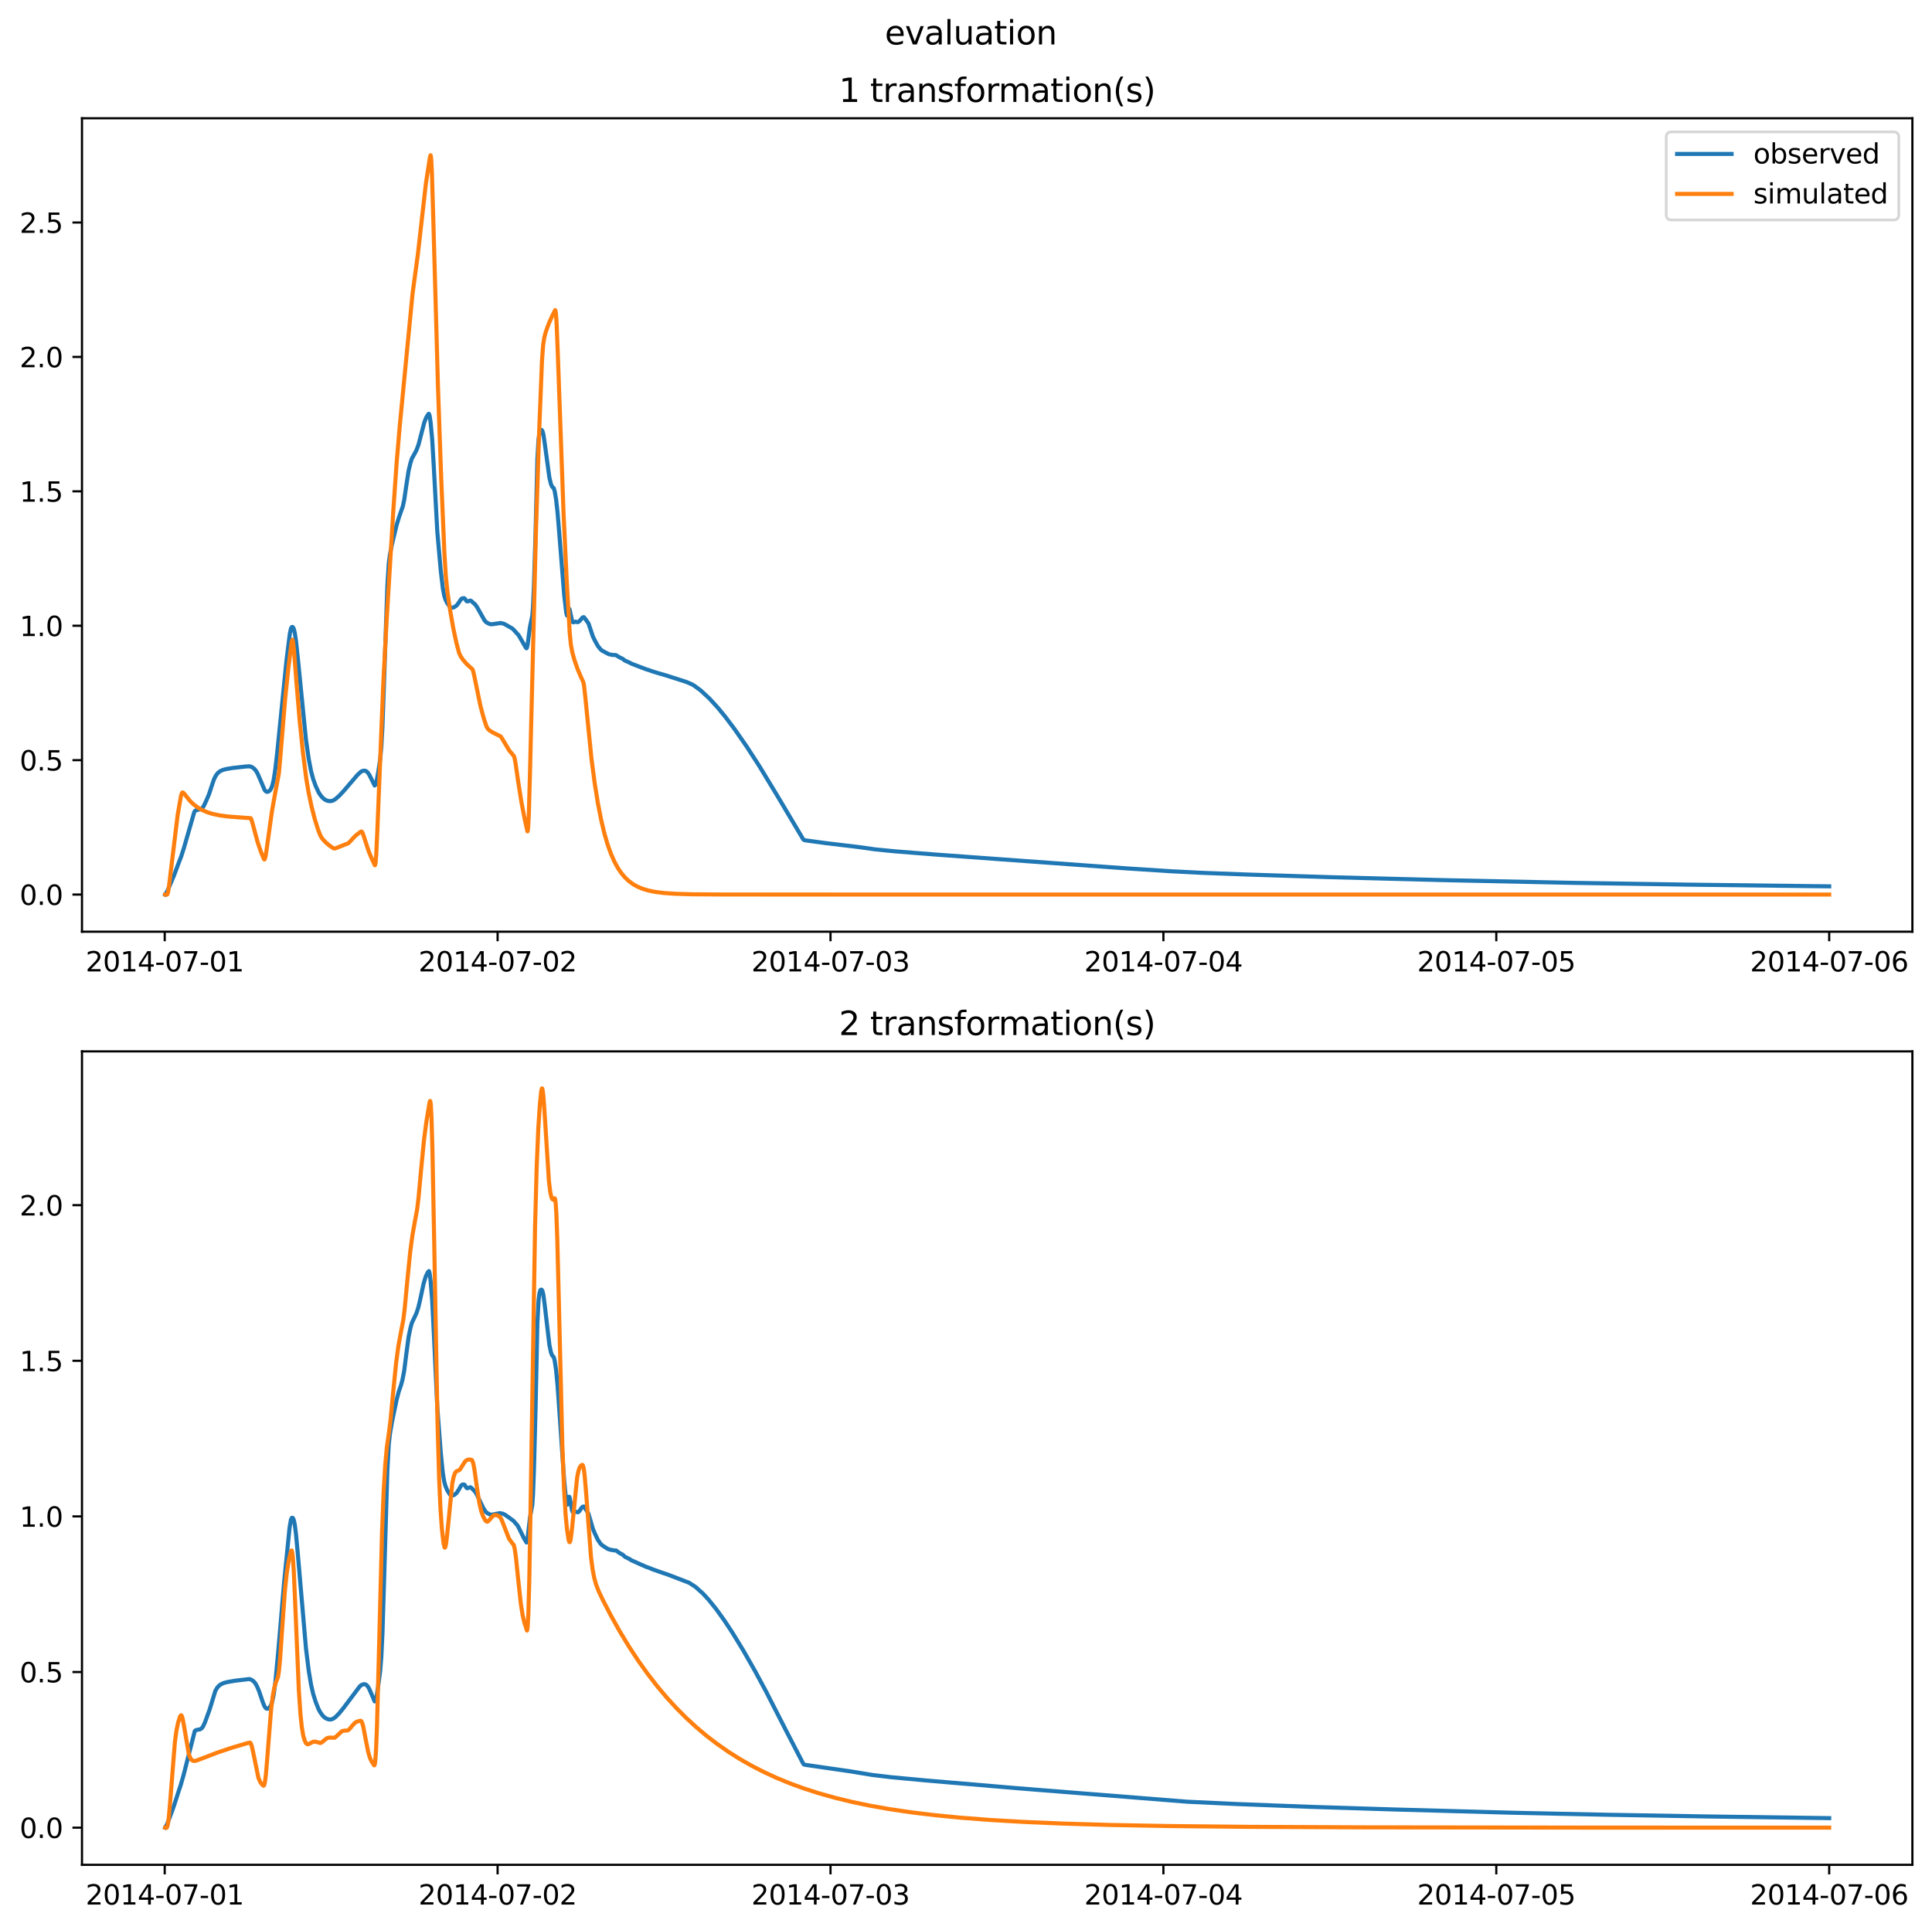 <?xml version="1.0" encoding="utf-8" standalone="no"?>
<!DOCTYPE svg PUBLIC "-//W3C//DTD SVG 1.1//EN"
  "http://www.w3.org/Graphics/SVG/1.1/DTD/svg11.dtd">
<svg xmlns:xlink="http://www.w3.org/1999/xlink" width="709.427pt" height="708.798pt" viewBox="0 0 709.427 708.798" xmlns="http://www.w3.org/2000/svg" version="1.1">
 <defs>
  <style type="text/css">*{stroke-linejoin: round; stroke-linecap: butt}</style>
 </defs>
 <g id="figure_1">
  <g id="patch_1">
   <path d="M 0 708.798 
L 709.427 708.798 
L 709.427 0 
L 0 0 
z
" style="fill: #ffffff"/>
  </g>
  <g id="axes_1">
   <g id="patch_2">
    <path d="M 30.103 342.2 
L 702.227 342.2 
L 702.227 43.44 
L 30.103 43.44 
z
" style="fill: #ffffff"/>
   </g>
   <g id="matplotlib.axis_1">
    <g id="xtick_1">
     <g id="line2d_1">
      <defs>
       <path id="m23680e5b99" d="M 0 0 
L 0 3.5 
" style="stroke: #000000; stroke-width: 0.8"/>
      </defs>
      <g>
       <use xlink:href="#m23680e5b99" x="60.484" y="342.2" style="stroke: #000000; stroke-width: 0.8"/>
      </g>
     </g>
     <g id="text_1">
      <!-- 2014-07-01 -->
      <g transform="translate(31.427 356.798) scale(0.1 -0.1)">
       <defs>
        <path id="DejaVuSans-32" d="M 1228 531 
L 3431 531 
L 3431 0 
L 469 0 
L 469 531 
Q 828 903 1448 1529 
Q 2069 2156 2228 2338 
Q 2531 2678 2651 2914 
Q 2772 3150 2772 3378 
Q 2772 3750 2511 3984 
Q 2250 4219 1831 4219 
Q 1534 4219 1204 4116 
Q 875 4013 500 3803 
L 500 4441 
Q 881 4594 1212 4672 
Q 1544 4750 1819 4750 
Q 2544 4750 2975 4387 
Q 3406 4025 3406 3419 
Q 3406 3131 3298 2873 
Q 3191 2616 2906 2266 
Q 2828 2175 2409 1742 
Q 1991 1309 1228 531 
z
" transform="scale(0.016)"/>
        <path id="DejaVuSans-30" d="M 2034 4250 
Q 1547 4250 1301 3770 
Q 1056 3291 1056 2328 
Q 1056 1369 1301 889 
Q 1547 409 2034 409 
Q 2525 409 2770 889 
Q 3016 1369 3016 2328 
Q 3016 3291 2770 3770 
Q 2525 4250 2034 4250 
z
M 2034 4750 
Q 2819 4750 3233 4129 
Q 3647 3509 3647 2328 
Q 3647 1150 3233 529 
Q 2819 -91 2034 -91 
Q 1250 -91 836 529 
Q 422 1150 422 2328 
Q 422 3509 836 4129 
Q 1250 4750 2034 4750 
z
" transform="scale(0.016)"/>
        <path id="DejaVuSans-31" d="M 794 531 
L 1825 531 
L 1825 4091 
L 703 3866 
L 703 4441 
L 1819 4666 
L 2450 4666 
L 2450 531 
L 3481 531 
L 3481 0 
L 794 0 
L 794 531 
z
" transform="scale(0.016)"/>
        <path id="DejaVuSans-34" d="M 2419 4116 
L 825 1625 
L 2419 1625 
L 2419 4116 
z
M 2253 4666 
L 3047 4666 
L 3047 1625 
L 3713 1625 
L 3713 1100 
L 3047 1100 
L 3047 0 
L 2419 0 
L 2419 1100 
L 313 1100 
L 313 1709 
L 2253 4666 
z
" transform="scale(0.016)"/>
        <path id="DejaVuSans-2d" d="M 313 2009 
L 1997 2009 
L 1997 1497 
L 313 1497 
L 313 2009 
z
" transform="scale(0.016)"/>
        <path id="DejaVuSans-37" d="M 525 4666 
L 3525 4666 
L 3525 4397 
L 1831 0 
L 1172 0 
L 2766 4134 
L 525 4134 
L 525 4666 
z
" transform="scale(0.016)"/>
       </defs>
       <use xlink:href="#DejaVuSans-32"/>
       <use xlink:href="#DejaVuSans-30" x="63.623"/>
       <use xlink:href="#DejaVuSans-31" x="127.246"/>
       <use xlink:href="#DejaVuSans-34" x="190.869"/>
       <use xlink:href="#DejaVuSans-2d" x="254.492"/>
       <use xlink:href="#DejaVuSans-30" x="290.576"/>
       <use xlink:href="#DejaVuSans-37" x="354.199"/>
       <use xlink:href="#DejaVuSans-2d" x="417.822"/>
       <use xlink:href="#DejaVuSans-30" x="453.906"/>
       <use xlink:href="#DejaVuSans-31" x="517.529"/>
      </g>
     </g>
    </g>
    <g id="xtick_2">
     <g id="line2d_2">
      <g>
       <use xlink:href="#m23680e5b99" x="182.723" y="342.2" style="stroke: #000000; stroke-width: 0.8"/>
      </g>
     </g>
     <g id="text_2">
      <!-- 2014-07-02 -->
      <g transform="translate(153.665 356.798) scale(0.1 -0.1)">
       <use xlink:href="#DejaVuSans-32"/>
       <use xlink:href="#DejaVuSans-30" x="63.623"/>
       <use xlink:href="#DejaVuSans-31" x="127.246"/>
       <use xlink:href="#DejaVuSans-34" x="190.869"/>
       <use xlink:href="#DejaVuSans-2d" x="254.492"/>
       <use xlink:href="#DejaVuSans-30" x="290.576"/>
       <use xlink:href="#DejaVuSans-37" x="354.199"/>
       <use xlink:href="#DejaVuSans-2d" x="417.822"/>
       <use xlink:href="#DejaVuSans-30" x="453.906"/>
       <use xlink:href="#DejaVuSans-32" x="517.529"/>
      </g>
     </g>
    </g>
    <g id="xtick_3">
     <g id="line2d_3">
      <g>
       <use xlink:href="#m23680e5b99" x="304.961" y="342.2" style="stroke: #000000; stroke-width: 0.8"/>
      </g>
     </g>
     <g id="text_3">
      <!-- 2014-07-03 -->
      <g transform="translate(275.903 356.798) scale(0.1 -0.1)">
       <defs>
        <path id="DejaVuSans-33" d="M 2597 2516 
Q 3050 2419 3304 2112 
Q 3559 1806 3559 1356 
Q 3559 666 3084 287 
Q 2609 -91 1734 -91 
Q 1441 -91 1130 -33 
Q 819 25 488 141 
L 488 750 
Q 750 597 1062 519 
Q 1375 441 1716 441 
Q 2309 441 2620 675 
Q 2931 909 2931 1356 
Q 2931 1769 2642 2001 
Q 2353 2234 1838 2234 
L 1294 2234 
L 1294 2753 
L 1863 2753 
Q 2328 2753 2575 2939 
Q 2822 3125 2822 3475 
Q 2822 3834 2567 4026 
Q 2313 4219 1838 4219 
Q 1578 4219 1281 4162 
Q 984 4106 628 3988 
L 628 4550 
Q 988 4650 1302 4700 
Q 1616 4750 1894 4750 
Q 2613 4750 3031 4423 
Q 3450 4097 3450 3541 
Q 3450 3153 3228 2886 
Q 3006 2619 2597 2516 
z
" transform="scale(0.016)"/>
       </defs>
       <use xlink:href="#DejaVuSans-32"/>
       <use xlink:href="#DejaVuSans-30" x="63.623"/>
       <use xlink:href="#DejaVuSans-31" x="127.246"/>
       <use xlink:href="#DejaVuSans-34" x="190.869"/>
       <use xlink:href="#DejaVuSans-2d" x="254.492"/>
       <use xlink:href="#DejaVuSans-30" x="290.576"/>
       <use xlink:href="#DejaVuSans-37" x="354.199"/>
       <use xlink:href="#DejaVuSans-2d" x="417.822"/>
       <use xlink:href="#DejaVuSans-30" x="453.906"/>
       <use xlink:href="#DejaVuSans-33" x="517.529"/>
      </g>
     </g>
    </g>
    <g id="xtick_4">
     <g id="line2d_4">
      <g>
       <use xlink:href="#m23680e5b99" x="427.199" y="342.2" style="stroke: #000000; stroke-width: 0.8"/>
      </g>
     </g>
     <g id="text_4">
      <!-- 2014-07-04 -->
      <g transform="translate(398.141 356.798) scale(0.1 -0.1)">
       <use xlink:href="#DejaVuSans-32"/>
       <use xlink:href="#DejaVuSans-30" x="63.623"/>
       <use xlink:href="#DejaVuSans-31" x="127.246"/>
       <use xlink:href="#DejaVuSans-34" x="190.869"/>
       <use xlink:href="#DejaVuSans-2d" x="254.492"/>
       <use xlink:href="#DejaVuSans-30" x="290.576"/>
       <use xlink:href="#DejaVuSans-37" x="354.199"/>
       <use xlink:href="#DejaVuSans-2d" x="417.822"/>
       <use xlink:href="#DejaVuSans-30" x="453.906"/>
       <use xlink:href="#DejaVuSans-34" x="517.529"/>
      </g>
     </g>
    </g>
    <g id="xtick_5">
     <g id="line2d_5">
      <g>
       <use xlink:href="#m23680e5b99" x="549.437" y="342.2" style="stroke: #000000; stroke-width: 0.8"/>
      </g>
     </g>
     <g id="text_5">
      <!-- 2014-07-05 -->
      <g transform="translate(520.38 356.798) scale(0.1 -0.1)">
       <defs>
        <path id="DejaVuSans-35" d="M 691 4666 
L 3169 4666 
L 3169 4134 
L 1269 4134 
L 1269 2991 
Q 1406 3038 1543 3061 
Q 1681 3084 1819 3084 
Q 2600 3084 3056 2656 
Q 3513 2228 3513 1497 
Q 3513 744 3044 326 
Q 2575 -91 1722 -91 
Q 1428 -91 1123 -41 
Q 819 9 494 109 
L 494 744 
Q 775 591 1075 516 
Q 1375 441 1709 441 
Q 2250 441 2565 725 
Q 2881 1009 2881 1497 
Q 2881 1984 2565 2268 
Q 2250 2553 1709 2553 
Q 1456 2553 1204 2497 
Q 953 2441 691 2322 
L 691 4666 
z
" transform="scale(0.016)"/>
       </defs>
       <use xlink:href="#DejaVuSans-32"/>
       <use xlink:href="#DejaVuSans-30" x="63.623"/>
       <use xlink:href="#DejaVuSans-31" x="127.246"/>
       <use xlink:href="#DejaVuSans-34" x="190.869"/>
       <use xlink:href="#DejaVuSans-2d" x="254.492"/>
       <use xlink:href="#DejaVuSans-30" x="290.576"/>
       <use xlink:href="#DejaVuSans-37" x="354.199"/>
       <use xlink:href="#DejaVuSans-2d" x="417.822"/>
       <use xlink:href="#DejaVuSans-30" x="453.906"/>
       <use xlink:href="#DejaVuSans-35" x="517.529"/>
      </g>
     </g>
    </g>
    <g id="xtick_6">
     <g id="line2d_6">
      <g>
       <use xlink:href="#m23680e5b99" x="671.676" y="342.2" style="stroke: #000000; stroke-width: 0.8"/>
      </g>
     </g>
     <g id="text_6">
      <!-- 2014-07-06 -->
      <g transform="translate(642.618 356.798) scale(0.1 -0.1)">
       <defs>
        <path id="DejaVuSans-36" d="M 2113 2584 
Q 1688 2584 1439 2293 
Q 1191 2003 1191 1497 
Q 1191 994 1439 701 
Q 1688 409 2113 409 
Q 2538 409 2786 701 
Q 3034 994 3034 1497 
Q 3034 2003 2786 2293 
Q 2538 2584 2113 2584 
z
M 3366 4563 
L 3366 3988 
Q 3128 4100 2886 4159 
Q 2644 4219 2406 4219 
Q 1781 4219 1451 3797 
Q 1122 3375 1075 2522 
Q 1259 2794 1537 2939 
Q 1816 3084 2150 3084 
Q 2853 3084 3261 2657 
Q 3669 2231 3669 1497 
Q 3669 778 3244 343 
Q 2819 -91 2113 -91 
Q 1303 -91 875 529 
Q 447 1150 447 2328 
Q 447 3434 972 4092 
Q 1497 4750 2381 4750 
Q 2619 4750 2861 4703 
Q 3103 4656 3366 4563 
z
" transform="scale(0.016)"/>
       </defs>
       <use xlink:href="#DejaVuSans-32"/>
       <use xlink:href="#DejaVuSans-30" x="63.623"/>
       <use xlink:href="#DejaVuSans-31" x="127.246"/>
       <use xlink:href="#DejaVuSans-34" x="190.869"/>
       <use xlink:href="#DejaVuSans-2d" x="254.492"/>
       <use xlink:href="#DejaVuSans-30" x="290.576"/>
       <use xlink:href="#DejaVuSans-37" x="354.199"/>
       <use xlink:href="#DejaVuSans-2d" x="417.822"/>
       <use xlink:href="#DejaVuSans-30" x="453.906"/>
       <use xlink:href="#DejaVuSans-36" x="517.529"/>
      </g>
     </g>
    </g>
   </g>
   <g id="matplotlib.axis_2">
    <g id="ytick_1">
     <g id="line2d_7">
      <defs>
       <path id="m5269596461" d="M 0 0 
L -3.5 0 
" style="stroke: #000000; stroke-width: 0.8"/>
      </defs>
      <g>
       <use xlink:href="#m5269596461" x="30.103" y="328.557" style="stroke: #000000; stroke-width: 0.8"/>
      </g>
     </g>
     <g id="text_7">
      <!-- 0.0 -->
      <g transform="translate(7.2 332.356) scale(0.1 -0.1)">
       <defs>
        <path id="DejaVuSans-2e" d="M 684 794 
L 1344 794 
L 1344 0 
L 684 0 
L 684 794 
z
" transform="scale(0.016)"/>
       </defs>
       <use xlink:href="#DejaVuSans-30"/>
       <use xlink:href="#DejaVuSans-2e" x="63.623"/>
       <use xlink:href="#DejaVuSans-30" x="95.41"/>
      </g>
     </g>
    </g>
    <g id="ytick_2">
     <g id="line2d_8">
      <g>
       <use xlink:href="#m5269596461" x="30.103" y="279.191" style="stroke: #000000; stroke-width: 0.8"/>
      </g>
     </g>
     <g id="text_8">
      <!-- 0.5 -->
      <g transform="translate(7.2 282.99) scale(0.1 -0.1)">
       <use xlink:href="#DejaVuSans-30"/>
       <use xlink:href="#DejaVuSans-2e" x="63.623"/>
       <use xlink:href="#DejaVuSans-35" x="95.41"/>
      </g>
     </g>
    </g>
    <g id="ytick_3">
     <g id="line2d_9">
      <g>
       <use xlink:href="#m5269596461" x="30.103" y="229.825" style="stroke: #000000; stroke-width: 0.8"/>
      </g>
     </g>
     <g id="text_9">
      <!-- 1.0 -->
      <g transform="translate(7.2 233.624) scale(0.1 -0.1)">
       <use xlink:href="#DejaVuSans-31"/>
       <use xlink:href="#DejaVuSans-2e" x="63.623"/>
       <use xlink:href="#DejaVuSans-30" x="95.41"/>
      </g>
     </g>
    </g>
    <g id="ytick_4">
     <g id="line2d_10">
      <g>
       <use xlink:href="#m5269596461" x="30.103" y="180.459" style="stroke: #000000; stroke-width: 0.8"/>
      </g>
     </g>
     <g id="text_10">
      <!-- 1.5 -->
      <g transform="translate(7.2 184.258) scale(0.1 -0.1)">
       <use xlink:href="#DejaVuSans-31"/>
       <use xlink:href="#DejaVuSans-2e" x="63.623"/>
       <use xlink:href="#DejaVuSans-35" x="95.41"/>
      </g>
     </g>
    </g>
    <g id="ytick_5">
     <g id="line2d_11">
      <g>
       <use xlink:href="#m5269596461" x="30.103" y="131.093" style="stroke: #000000; stroke-width: 0.8"/>
      </g>
     </g>
     <g id="text_11">
      <!-- 2.0 -->
      <g transform="translate(7.2 134.892) scale(0.1 -0.1)">
       <use xlink:href="#DejaVuSans-32"/>
       <use xlink:href="#DejaVuSans-2e" x="63.623"/>
       <use xlink:href="#DejaVuSans-30" x="95.41"/>
      </g>
     </g>
    </g>
    <g id="ytick_6">
     <g id="line2d_12">
      <g>
       <use xlink:href="#m5269596461" x="30.103" y="81.727" style="stroke: #000000; stroke-width: 0.8"/>
      </g>
     </g>
     <g id="text_12">
      <!-- 2.5 -->
      <g transform="translate(7.2 85.526) scale(0.1 -0.1)">
       <use xlink:href="#DejaVuSans-32"/>
       <use xlink:href="#DejaVuSans-2e" x="63.623"/>
       <use xlink:href="#DejaVuSans-35" x="95.41"/>
      </g>
     </g>
    </g>
   </g>
   <g id="line2d_13">
    <path d="M 60.654 328.541 
L 61.418 327.327 
L 62.267 325.383 
L 63.965 321.375 
L 65.408 317.468 
L 66.511 314.629 
L 67.53 311.464 
L 71.35 298.195 
L 71.69 297.752 
L 72.114 297.572 
L 73.897 297.162 
L 74.321 296.771 
L 74.83 296.012 
L 75.764 294.03 
L 76.783 291.615 
L 77.632 289.012 
L 78.565 286.247 
L 79.245 284.884 
L 80.009 283.893 
L 80.773 283.279 
L 81.706 282.827 
L 83.065 282.45 
L 85.357 282.077 
L 90.365 281.511 
L 91.808 281.464 
L 92.572 281.78 
L 93.336 282.325 
L 93.93 283.014 
L 94.609 284.169 
L 95.713 286.704 
L 97.156 290.121 
L 97.665 290.707 
L 98.09 290.846 
L 98.599 290.716 
L 99.108 290.311 
L 99.533 289.671 
L 99.957 288.619 
L 100.467 286.552 
L 101.061 282.767 
L 101.825 276.127 
L 105.22 242.392 
L 106.409 232.874 
L 106.833 230.85 
L 107.173 230.277 
L 107.427 230.269 
L 107.682 230.543 
L 107.937 231.162 
L 108.276 232.626 
L 108.701 235.548 
L 109.38 241.921 
L 112.351 271.686 
L 113.369 278.789 
L 114.218 283.189 
L 114.982 286.084 
L 115.916 288.672 
L 116.935 290.878 
L 117.529 291.86 
L 118.378 292.922 
L 119.227 293.637 
L 120.076 294.064 
L 120.924 294.25 
L 121.773 294.193 
L 122.452 293.945 
L 123.301 293.385 
L 124.66 292.178 
L 126.187 290.539 
L 131.196 284.685 
L 132.554 283.403 
L 133.318 283.093 
L 133.997 283.059 
L 134.506 283.259 
L 135.016 283.715 
L 135.61 284.577 
L 136.374 286.1 
L 137.562 288.51 
L 137.732 288.404 
L 137.987 287.971 
L 138.242 287.152 
L 138.836 283.895 
L 139.6 278.91 
L 140.024 274.349 
L 140.449 266.615 
L 141.043 249.855 
L 142.231 215.421 
L 142.741 207.143 
L 143.165 203.785 
L 143.929 199.907 
L 145.627 192.884 
L 146.476 190.082 
L 147.919 185.963 
L 148.428 183.599 
L 149.192 178.345 
L 150.041 172.872 
L 150.72 170.039 
L 151.229 168.446 
L 152.333 166.451 
L 152.927 165.339 
L 153.691 163.275 
L 154.625 159.667 
L 155.813 155.099 
L 156.492 153.376 
L 157.171 152.27 
L 157.426 151.961 
L 157.511 151.995 
L 157.766 152.744 
L 158.105 155.051 
L 158.699 161.365 
L 159.294 171.532 
L 160.567 195.108 
L 161.84 209.573 
L 162.604 216.026 
L 163.114 218.731 
L 163.538 220.103 
L 164.217 221.529 
L 165.236 222.941 
L 165.83 223.2 
L 166.594 223.108 
L 167.698 222.367 
L 168.462 221.333 
L 169.31 220.056 
L 169.82 219.728 
L 170.499 219.727 
L 170.754 219.992 
L 171.348 220.815 
L 171.602 220.893 
L 172.027 220.787 
L 172.706 220.573 
L 173.045 220.722 
L 174.573 222.106 
L 175.253 223.118 
L 177.969 227.946 
L 178.563 228.55 
L 179.497 229.063 
L 180.261 229.29 
L 180.94 229.245 
L 183.826 228.816 
L 185.015 229.103 
L 185.864 229.546 
L 187.986 230.772 
L 188.41 231.08 
L 190.447 233.324 
L 193.164 238.003 
L 193.334 238.105 
L 193.503 237.842 
L 193.758 236.695 
L 194.183 233.324 
L 194.607 230.195 
L 195.456 226.201 
L 195.71 222.97 
L 196.05 215.387 
L 196.644 196.22 
L 197.323 168.629 
L 197.748 161.375 
L 198.087 159.034 
L 198.427 158.057 
L 198.682 157.889 
L 198.936 157.956 
L 199.191 158.334 
L 199.53 159.537 
L 199.955 162.32 
L 201.738 175.44 
L 202.332 177.869 
L 202.756 178.776 
L 203.181 179.167 
L 203.35 179.316 
L 203.69 180.466 
L 204.199 183.449 
L 204.709 188.042 
L 205.048 192.014 
L 207.17 218.55 
L 207.934 225.101 
L 208.189 226.069 
L 208.274 226.121 
L 208.359 226.032 
L 208.613 224.91 
L 208.953 223.583 
L 209.038 223.599 
L 209.208 223.984 
L 209.547 225.652 
L 210.057 227.956 
L 210.311 228.488 
L 210.566 228.567 
L 211.33 228.326 
L 212.094 228.515 
L 212.433 228.399 
L 212.858 228.027 
L 213.961 226.753 
L 214.386 226.675 
L 214.64 226.945 
L 216.084 228.944 
L 216.678 230.695 
L 217.696 233.741 
L 218.46 235.317 
L 219.564 237.3 
L 220.498 238.464 
L 221.177 239.03 
L 223.554 240.265 
L 224.912 240.562 
L 225.846 240.575 
L 226.27 240.647 
L 226.864 241.055 
L 227.543 241.46 
L 228.647 241.966 
L 229.496 242.646 
L 231.194 243.372 
L 231.873 243.761 
L 237.305 245.832 
L 238.409 246.163 
L 239.513 246.577 
L 241.041 247.041 
L 242.314 247.415 
L 244.86 248.164 
L 251.906 250.422 
L 254.113 251.361 
L 255.047 251.926 
L 257.339 253.625 
L 260.48 256.539 
L 263.536 259.87 
L 266.252 263.17 
L 269.648 267.673 
L 274.147 274.142 
L 278.9 281.493 
L 285.437 292.282 
L 294.944 308.27 
L 295.284 308.56 
L 296.133 308.699 
L 303.433 309.697 
L 314.978 311.064 
L 321.429 311.973 
L 328.56 312.672 
L 343.755 313.878 
L 376.182 316.235 
L 414.296 318.989 
L 430.34 320.019 
L 441.8 320.593 
L 458.523 321.222 
L 488.573 322.176 
L 531.187 323.286 
L 577.96 324.262 
L 621.083 324.932 
L 671.676 325.54 
L 671.676 325.54 
" clip-path="url(#pcf1e65d819)" style="fill: none; stroke: #1f77b4; stroke-width: 1.5; stroke-linecap: square"/>
   </g>
   <g id="line2d_14">
    <path d="M 60.654 328.557 
L 61.333 328.587 
L 61.503 328.371 
L 61.758 327.446 
L 62.097 325.102 
L 65.238 299.308 
L 66.427 292.423 
L 66.766 291.311 
L 67.021 291.046 
L 67.275 291.12 
L 67.7 291.588 
L 69.737 294.141 
L 71.095 295.439 
L 72.623 296.586 
L 74.236 297.515 
L 76.019 298.287 
L 78.056 298.928 
L 80.518 299.459 
L 83.574 299.875 
L 87.564 300.177 
L 92.063 300.512 
L 92.317 301.013 
L 92.827 302.741 
L 94.609 309.341 
L 95.798 312.825 
L 96.901 315.528 
L 97.071 315.68 
L 97.241 315.509 
L 97.495 314.59 
L 97.92 311.843 
L 99.872 297.875 
L 101.061 291.226 
L 102.419 283.984 
L 102.928 278.199 
L 104.711 256.638 
L 105.899 245.253 
L 107.088 235.862 
L 107.342 234.97 
L 107.427 235.014 
L 107.597 235.651 
L 107.937 238.675 
L 108.87 250.815 
L 110.059 264.89 
L 111.247 276.434 
L 112.436 285.845 
L 113.285 290.917 
L 114.388 296.175 
L 115.577 300.825 
L 116.765 304.635 
L 117.699 307.022 
L 118.378 308.069 
L 119.481 309.277 
L 120.924 310.53 
L 122.452 311.559 
L 122.877 311.647 
L 123.386 311.505 
L 126.782 310.149 
L 127.885 309.733 
L 128.479 309.131 
L 130.347 307.126 
L 131.79 305.938 
L 132.639 305.378 
L 132.894 305.488 
L 133.148 305.913 
L 133.658 307.373 
L 135.355 312.574 
L 136.544 315.472 
L 137.647 317.797 
L 137.732 317.724 
L 137.902 316.942 
L 138.157 313.82 
L 138.581 304.485 
L 140.703 251.884 
L 141.892 229.15 
L 144.438 187.302 
L 145.627 170.179 
L 146.815 156.153 
L 151.484 107.894 
L 152.672 99.086 
L 153.436 93.445 
L 156.407 67.217 
L 157.851 57.905 
L 158.105 57.02 
L 158.19 57.209 
L 158.36 58.714 
L 158.615 63.919 
L 159.124 81.162 
L 160.822 141.927 
L 162.01 175.767 
L 163.199 203.431 
L 163.708 211.603 
L 164.302 217.369 
L 165.236 223.876 
L 166.424 230.647 
L 167.613 236.191 
L 168.546 239.708 
L 169.141 241.04 
L 169.99 242.288 
L 171.263 243.774 
L 172.621 245.04 
L 173.47 245.79 
L 173.725 246.432 
L 174.149 248.248 
L 176.441 259.392 
L 177.629 263.791 
L 178.648 266.855 
L 179.157 267.722 
L 179.836 268.333 
L 181.195 269.178 
L 182.892 269.984 
L 183.826 270.46 
L 184.251 271.061 
L 186.967 275.603 
L 188.155 277.037 
L 188.665 277.632 
L 188.919 278.332 
L 189.259 280.028 
L 190.193 286.531 
L 191.466 294.625 
L 192.655 300.777 
L 193.673 305.334 
L 193.758 305.287 
L 193.928 304.131 
L 194.183 299.14 
L 194.607 283.916 
L 196.814 194.686 
L 198.002 157.899 
L 199.021 132.392 
L 199.446 126.691 
L 199.87 123.929 
L 200.464 121.739 
L 201.568 118.715 
L 202.841 115.885 
L 203.86 113.901 
L 203.945 114.012 
L 204.114 114.94 
L 204.369 118.493 
L 204.793 128.999 
L 206.916 187.984 
L 208.104 213.473 
L 209.208 232.583 
L 209.632 236.804 
L 210.141 239.578 
L 210.905 242.319 
L 212.094 245.748 
L 213.282 248.551 
L 214.216 250.572 
L 214.471 251.951 
L 214.895 255.732 
L 217.187 278.663 
L 218.375 287.71 
L 219.564 295.116 
L 220.752 301.18 
L 221.941 306.144 
L 223.129 310.208 
L 224.318 313.535 
L 225.591 316.433 
L 226.864 318.772 
L 228.138 320.66 
L 229.496 322.274 
L 230.939 323.629 
L 232.467 324.747 
L 234.08 325.653 
L 235.947 326.436 
L 238.069 327.073 
L 240.616 327.59 
L 243.757 327.987 
L 247.916 328.274 
L 254.113 328.457 
L 265.913 328.543 
L 320.495 328.557 
L 671.676 328.557 
L 671.676 328.557 
" clip-path="url(#pcf1e65d819)" style="fill: none; stroke: #ff7f0e; stroke-width: 1.5; stroke-linecap: square"/>
   </g>
   <g id="patch_3">
    <path d="M 30.103 342.2 
L 30.103 43.44 
" style="fill: none; stroke: #000000; stroke-width: 0.8; stroke-linejoin: miter; stroke-linecap: square"/>
   </g>
   <g id="patch_4">
    <path d="M 702.227 342.2 
L 702.227 43.44 
" style="fill: none; stroke: #000000; stroke-width: 0.8; stroke-linejoin: miter; stroke-linecap: square"/>
   </g>
   <g id="patch_5">
    <path d="M 30.103 342.2 
L 702.227 342.2 
" style="fill: none; stroke: #000000; stroke-width: 0.8; stroke-linejoin: miter; stroke-linecap: square"/>
   </g>
   <g id="patch_6">
    <path d="M 30.103 43.44 
L 702.227 43.44 
" style="fill: none; stroke: #000000; stroke-width: 0.8; stroke-linejoin: miter; stroke-linecap: square"/>
   </g>
   <g id="text_13">
    <!-- 1 transformation(s) -->
    <g transform="translate(308.05 37.44) scale(0.12 -0.12)">
     <defs>
      <path id="DejaVuSans-20" transform="scale(0.016)"/>
      <path id="DejaVuSans-74" d="M 1172 4494 
L 1172 3500 
L 2356 3500 
L 2356 3053 
L 1172 3053 
L 1172 1153 
Q 1172 725 1289 603 
Q 1406 481 1766 481 
L 2356 481 
L 2356 0 
L 1766 0 
Q 1100 0 847 248 
Q 594 497 594 1153 
L 594 3053 
L 172 3053 
L 172 3500 
L 594 3500 
L 594 4494 
L 1172 4494 
z
" transform="scale(0.016)"/>
      <path id="DejaVuSans-72" d="M 2631 2963 
Q 2534 3019 2420 3045 
Q 2306 3072 2169 3072 
Q 1681 3072 1420 2755 
Q 1159 2438 1159 1844 
L 1159 0 
L 581 0 
L 581 3500 
L 1159 3500 
L 1159 2956 
Q 1341 3275 1631 3429 
Q 1922 3584 2338 3584 
Q 2397 3584 2469 3576 
Q 2541 3569 2628 3553 
L 2631 2963 
z
" transform="scale(0.016)"/>
      <path id="DejaVuSans-61" d="M 2194 1759 
Q 1497 1759 1228 1600 
Q 959 1441 959 1056 
Q 959 750 1161 570 
Q 1363 391 1709 391 
Q 2188 391 2477 730 
Q 2766 1069 2766 1631 
L 2766 1759 
L 2194 1759 
z
M 3341 1997 
L 3341 0 
L 2766 0 
L 2766 531 
Q 2569 213 2275 61 
Q 1981 -91 1556 -91 
Q 1019 -91 701 211 
Q 384 513 384 1019 
Q 384 1609 779 1909 
Q 1175 2209 1959 2209 
L 2766 2209 
L 2766 2266 
Q 2766 2663 2505 2880 
Q 2244 3097 1772 3097 
Q 1472 3097 1187 3025 
Q 903 2953 641 2809 
L 641 3341 
Q 956 3463 1253 3523 
Q 1550 3584 1831 3584 
Q 2591 3584 2966 3190 
Q 3341 2797 3341 1997 
z
" transform="scale(0.016)"/>
      <path id="DejaVuSans-6e" d="M 3513 2113 
L 3513 0 
L 2938 0 
L 2938 2094 
Q 2938 2591 2744 2837 
Q 2550 3084 2163 3084 
Q 1697 3084 1428 2787 
Q 1159 2491 1159 1978 
L 1159 0 
L 581 0 
L 581 3500 
L 1159 3500 
L 1159 2956 
Q 1366 3272 1645 3428 
Q 1925 3584 2291 3584 
Q 2894 3584 3203 3211 
Q 3513 2838 3513 2113 
z
" transform="scale(0.016)"/>
      <path id="DejaVuSans-73" d="M 2834 3397 
L 2834 2853 
Q 2591 2978 2328 3040 
Q 2066 3103 1784 3103 
Q 1356 3103 1142 2972 
Q 928 2841 928 2578 
Q 928 2378 1081 2264 
Q 1234 2150 1697 2047 
L 1894 2003 
Q 2506 1872 2764 1633 
Q 3022 1394 3022 966 
Q 3022 478 2636 193 
Q 2250 -91 1575 -91 
Q 1294 -91 989 -36 
Q 684 19 347 128 
L 347 722 
Q 666 556 975 473 
Q 1284 391 1588 391 
Q 1994 391 2212 530 
Q 2431 669 2431 922 
Q 2431 1156 2273 1281 
Q 2116 1406 1581 1522 
L 1381 1569 
Q 847 1681 609 1914 
Q 372 2147 372 2553 
Q 372 3047 722 3315 
Q 1072 3584 1716 3584 
Q 2034 3584 2315 3537 
Q 2597 3491 2834 3397 
z
" transform="scale(0.016)"/>
      <path id="DejaVuSans-66" d="M 2375 4863 
L 2375 4384 
L 1825 4384 
Q 1516 4384 1395 4259 
Q 1275 4134 1275 3809 
L 1275 3500 
L 2222 3500 
L 2222 3053 
L 1275 3053 
L 1275 0 
L 697 0 
L 697 3053 
L 147 3053 
L 147 3500 
L 697 3500 
L 697 3744 
Q 697 4328 969 4595 
Q 1241 4863 1831 4863 
L 2375 4863 
z
" transform="scale(0.016)"/>
      <path id="DejaVuSans-6f" d="M 1959 3097 
Q 1497 3097 1228 2736 
Q 959 2375 959 1747 
Q 959 1119 1226 758 
Q 1494 397 1959 397 
Q 2419 397 2687 759 
Q 2956 1122 2956 1747 
Q 2956 2369 2687 2733 
Q 2419 3097 1959 3097 
z
M 1959 3584 
Q 2709 3584 3137 3096 
Q 3566 2609 3566 1747 
Q 3566 888 3137 398 
Q 2709 -91 1959 -91 
Q 1206 -91 779 398 
Q 353 888 353 1747 
Q 353 2609 779 3096 
Q 1206 3584 1959 3584 
z
" transform="scale(0.016)"/>
      <path id="DejaVuSans-6d" d="M 3328 2828 
Q 3544 3216 3844 3400 
Q 4144 3584 4550 3584 
Q 5097 3584 5394 3201 
Q 5691 2819 5691 2113 
L 5691 0 
L 5113 0 
L 5113 2094 
Q 5113 2597 4934 2840 
Q 4756 3084 4391 3084 
Q 3944 3084 3684 2787 
Q 3425 2491 3425 1978 
L 3425 0 
L 2847 0 
L 2847 2094 
Q 2847 2600 2669 2842 
Q 2491 3084 2119 3084 
Q 1678 3084 1418 2786 
Q 1159 2488 1159 1978 
L 1159 0 
L 581 0 
L 581 3500 
L 1159 3500 
L 1159 2956 
Q 1356 3278 1631 3431 
Q 1906 3584 2284 3584 
Q 2666 3584 2933 3390 
Q 3200 3197 3328 2828 
z
" transform="scale(0.016)"/>
      <path id="DejaVuSans-69" d="M 603 3500 
L 1178 3500 
L 1178 0 
L 603 0 
L 603 3500 
z
M 603 4863 
L 1178 4863 
L 1178 4134 
L 603 4134 
L 603 4863 
z
" transform="scale(0.016)"/>
      <path id="DejaVuSans-28" d="M 1984 4856 
Q 1566 4138 1362 3434 
Q 1159 2731 1159 2009 
Q 1159 1288 1364 580 
Q 1569 -128 1984 -844 
L 1484 -844 
Q 1016 -109 783 600 
Q 550 1309 550 2009 
Q 550 2706 781 3412 
Q 1013 4119 1484 4856 
L 1984 4856 
z
" transform="scale(0.016)"/>
      <path id="DejaVuSans-29" d="M 513 4856 
L 1013 4856 
Q 1481 4119 1714 3412 
Q 1947 2706 1947 2009 
Q 1947 1309 1714 600 
Q 1481 -109 1013 -844 
L 513 -844 
Q 928 -128 1133 580 
Q 1338 1288 1338 2009 
Q 1338 2731 1133 3434 
Q 928 4138 513 4856 
z
" transform="scale(0.016)"/>
     </defs>
     <use xlink:href="#DejaVuSans-31"/>
     <use xlink:href="#DejaVuSans-20" x="63.623"/>
     <use xlink:href="#DejaVuSans-74" x="95.41"/>
     <use xlink:href="#DejaVuSans-72" x="134.619"/>
     <use xlink:href="#DejaVuSans-61" x="175.732"/>
     <use xlink:href="#DejaVuSans-6e" x="237.012"/>
     <use xlink:href="#DejaVuSans-73" x="300.391"/>
     <use xlink:href="#DejaVuSans-66" x="352.49"/>
     <use xlink:href="#DejaVuSans-6f" x="387.695"/>
     <use xlink:href="#DejaVuSans-72" x="448.877"/>
     <use xlink:href="#DejaVuSans-6d" x="488.24"/>
     <use xlink:href="#DejaVuSans-61" x="585.652"/>
     <use xlink:href="#DejaVuSans-74" x="646.932"/>
     <use xlink:href="#DejaVuSans-69" x="686.141"/>
     <use xlink:href="#DejaVuSans-6f" x="713.924"/>
     <use xlink:href="#DejaVuSans-6e" x="775.105"/>
     <use xlink:href="#DejaVuSans-28" x="838.484"/>
     <use xlink:href="#DejaVuSans-73" x="877.498"/>
     <use xlink:href="#DejaVuSans-29" x="929.598"/>
    </g>
   </g>
   <g id="legend_1">
    <g id="patch_7">
     <path d="M 613.833 80.796 
L 695.227 80.796 
Q 697.227 80.796 697.227 78.796 
L 697.227 50.44 
Q 697.227 48.44 695.227 48.44 
L 613.833 48.44 
Q 611.833 48.44 611.833 50.44 
L 611.833 78.796 
Q 611.833 80.796 613.833 80.796 
z
" style="fill: #ffffff; opacity: 0.8; stroke: #cccccc; stroke-linejoin: miter"/>
    </g>
    <g id="line2d_15">
     <path d="M 615.833 56.538 
L 625.833 56.538 
L 635.833 56.538 
" style="fill: none; stroke: #1f77b4; stroke-width: 1.5; stroke-linecap: square"/>
    </g>
    <g id="text_14">
     <!-- observed -->
     <g transform="translate(643.833 60.038) scale(0.1 -0.1)">
      <defs>
       <path id="DejaVuSans-62" d="M 3116 1747 
Q 3116 2381 2855 2742 
Q 2594 3103 2138 3103 
Q 1681 3103 1420 2742 
Q 1159 2381 1159 1747 
Q 1159 1113 1420 752 
Q 1681 391 2138 391 
Q 2594 391 2855 752 
Q 3116 1113 3116 1747 
z
M 1159 2969 
Q 1341 3281 1617 3432 
Q 1894 3584 2278 3584 
Q 2916 3584 3314 3078 
Q 3713 2572 3713 1747 
Q 3713 922 3314 415 
Q 2916 -91 2278 -91 
Q 1894 -91 1617 61 
Q 1341 213 1159 525 
L 1159 0 
L 581 0 
L 581 4863 
L 1159 4863 
L 1159 2969 
z
" transform="scale(0.016)"/>
       <path id="DejaVuSans-65" d="M 3597 1894 
L 3597 1613 
L 953 1613 
Q 991 1019 1311 708 
Q 1631 397 2203 397 
Q 2534 397 2845 478 
Q 3156 559 3463 722 
L 3463 178 
Q 3153 47 2828 -22 
Q 2503 -91 2169 -91 
Q 1331 -91 842 396 
Q 353 884 353 1716 
Q 353 2575 817 3079 
Q 1281 3584 2069 3584 
Q 2775 3584 3186 3129 
Q 3597 2675 3597 1894 
z
M 3022 2063 
Q 3016 2534 2758 2815 
Q 2500 3097 2075 3097 
Q 1594 3097 1305 2825 
Q 1016 2553 972 2059 
L 3022 2063 
z
" transform="scale(0.016)"/>
       <path id="DejaVuSans-76" d="M 191 3500 
L 800 3500 
L 1894 563 
L 2988 3500 
L 3597 3500 
L 2284 0 
L 1503 0 
L 191 3500 
z
" transform="scale(0.016)"/>
       <path id="DejaVuSans-64" d="M 2906 2969 
L 2906 4863 
L 3481 4863 
L 3481 0 
L 2906 0 
L 2906 525 
Q 2725 213 2448 61 
Q 2172 -91 1784 -91 
Q 1150 -91 751 415 
Q 353 922 353 1747 
Q 353 2572 751 3078 
Q 1150 3584 1784 3584 
Q 2172 3584 2448 3432 
Q 2725 3281 2906 2969 
z
M 947 1747 
Q 947 1113 1208 752 
Q 1469 391 1925 391 
Q 2381 391 2643 752 
Q 2906 1113 2906 1747 
Q 2906 2381 2643 2742 
Q 2381 3103 1925 3103 
Q 1469 3103 1208 2742 
Q 947 2381 947 1747 
z
" transform="scale(0.016)"/>
      </defs>
      <use xlink:href="#DejaVuSans-6f"/>
      <use xlink:href="#DejaVuSans-62" x="61.182"/>
      <use xlink:href="#DejaVuSans-73" x="124.658"/>
      <use xlink:href="#DejaVuSans-65" x="176.758"/>
      <use xlink:href="#DejaVuSans-72" x="238.281"/>
      <use xlink:href="#DejaVuSans-76" x="279.395"/>
      <use xlink:href="#DejaVuSans-65" x="338.574"/>
      <use xlink:href="#DejaVuSans-64" x="400.098"/>
     </g>
    </g>
    <g id="line2d_16">
     <path d="M 615.833 71.217 
L 625.833 71.217 
L 635.833 71.217 
" style="fill: none; stroke: #ff7f0e; stroke-width: 1.5; stroke-linecap: square"/>
    </g>
    <g id="text_15">
     <!-- simulated -->
     <g transform="translate(643.833 74.717) scale(0.1 -0.1)">
      <defs>
       <path id="DejaVuSans-75" d="M 544 1381 
L 544 3500 
L 1119 3500 
L 1119 1403 
Q 1119 906 1312 657 
Q 1506 409 1894 409 
Q 2359 409 2629 706 
Q 2900 1003 2900 1516 
L 2900 3500 
L 3475 3500 
L 3475 0 
L 2900 0 
L 2900 538 
Q 2691 219 2414 64 
Q 2138 -91 1772 -91 
Q 1169 -91 856 284 
Q 544 659 544 1381 
z
M 1991 3584 
L 1991 3584 
z
" transform="scale(0.016)"/>
       <path id="DejaVuSans-6c" d="M 603 4863 
L 1178 4863 
L 1178 0 
L 603 0 
L 603 4863 
z
" transform="scale(0.016)"/>
      </defs>
      <use xlink:href="#DejaVuSans-73"/>
      <use xlink:href="#DejaVuSans-69" x="52.1"/>
      <use xlink:href="#DejaVuSans-6d" x="79.883"/>
      <use xlink:href="#DejaVuSans-75" x="177.295"/>
      <use xlink:href="#DejaVuSans-6c" x="240.674"/>
      <use xlink:href="#DejaVuSans-61" x="268.457"/>
      <use xlink:href="#DejaVuSans-74" x="329.736"/>
      <use xlink:href="#DejaVuSans-65" x="368.945"/>
      <use xlink:href="#DejaVuSans-64" x="430.469"/>
     </g>
    </g>
   </g>
  </g>
  <g id="axes_2">
   <g id="patch_8">
    <path d="M 30.103 684.92 
L 702.227 684.92 
L 702.227 386.16 
L 30.103 386.16 
z
" style="fill: #ffffff"/>
   </g>
   <g id="matplotlib.axis_3">
    <g id="xtick_7">
     <g id="line2d_17">
      <g>
       <use xlink:href="#m23680e5b99" x="60.484" y="684.92" style="stroke: #000000; stroke-width: 0.8"/>
      </g>
     </g>
     <g id="text_16">
      <!-- 2014-07-01 -->
      <g transform="translate(31.427 699.518) scale(0.1 -0.1)">
       <use xlink:href="#DejaVuSans-32"/>
       <use xlink:href="#DejaVuSans-30" x="63.623"/>
       <use xlink:href="#DejaVuSans-31" x="127.246"/>
       <use xlink:href="#DejaVuSans-34" x="190.869"/>
       <use xlink:href="#DejaVuSans-2d" x="254.492"/>
       <use xlink:href="#DejaVuSans-30" x="290.576"/>
       <use xlink:href="#DejaVuSans-37" x="354.199"/>
       <use xlink:href="#DejaVuSans-2d" x="417.822"/>
       <use xlink:href="#DejaVuSans-30" x="453.906"/>
       <use xlink:href="#DejaVuSans-31" x="517.529"/>
      </g>
     </g>
    </g>
    <g id="xtick_8">
     <g id="line2d_18">
      <g>
       <use xlink:href="#m23680e5b99" x="182.723" y="684.92" style="stroke: #000000; stroke-width: 0.8"/>
      </g>
     </g>
     <g id="text_17">
      <!-- 2014-07-02 -->
      <g transform="translate(153.665 699.518) scale(0.1 -0.1)">
       <use xlink:href="#DejaVuSans-32"/>
       <use xlink:href="#DejaVuSans-30" x="63.623"/>
       <use xlink:href="#DejaVuSans-31" x="127.246"/>
       <use xlink:href="#DejaVuSans-34" x="190.869"/>
       <use xlink:href="#DejaVuSans-2d" x="254.492"/>
       <use xlink:href="#DejaVuSans-30" x="290.576"/>
       <use xlink:href="#DejaVuSans-37" x="354.199"/>
       <use xlink:href="#DejaVuSans-2d" x="417.822"/>
       <use xlink:href="#DejaVuSans-30" x="453.906"/>
       <use xlink:href="#DejaVuSans-32" x="517.529"/>
      </g>
     </g>
    </g>
    <g id="xtick_9">
     <g id="line2d_19">
      <g>
       <use xlink:href="#m23680e5b99" x="304.961" y="684.92" style="stroke: #000000; stroke-width: 0.8"/>
      </g>
     </g>
     <g id="text_18">
      <!-- 2014-07-03 -->
      <g transform="translate(275.903 699.518) scale(0.1 -0.1)">
       <use xlink:href="#DejaVuSans-32"/>
       <use xlink:href="#DejaVuSans-30" x="63.623"/>
       <use xlink:href="#DejaVuSans-31" x="127.246"/>
       <use xlink:href="#DejaVuSans-34" x="190.869"/>
       <use xlink:href="#DejaVuSans-2d" x="254.492"/>
       <use xlink:href="#DejaVuSans-30" x="290.576"/>
       <use xlink:href="#DejaVuSans-37" x="354.199"/>
       <use xlink:href="#DejaVuSans-2d" x="417.822"/>
       <use xlink:href="#DejaVuSans-30" x="453.906"/>
       <use xlink:href="#DejaVuSans-33" x="517.529"/>
      </g>
     </g>
    </g>
    <g id="xtick_10">
     <g id="line2d_20">
      <g>
       <use xlink:href="#m23680e5b99" x="427.199" y="684.92" style="stroke: #000000; stroke-width: 0.8"/>
      </g>
     </g>
     <g id="text_19">
      <!-- 2014-07-04 -->
      <g transform="translate(398.141 699.518) scale(0.1 -0.1)">
       <use xlink:href="#DejaVuSans-32"/>
       <use xlink:href="#DejaVuSans-30" x="63.623"/>
       <use xlink:href="#DejaVuSans-31" x="127.246"/>
       <use xlink:href="#DejaVuSans-34" x="190.869"/>
       <use xlink:href="#DejaVuSans-2d" x="254.492"/>
       <use xlink:href="#DejaVuSans-30" x="290.576"/>
       <use xlink:href="#DejaVuSans-37" x="354.199"/>
       <use xlink:href="#DejaVuSans-2d" x="417.822"/>
       <use xlink:href="#DejaVuSans-30" x="453.906"/>
       <use xlink:href="#DejaVuSans-34" x="517.529"/>
      </g>
     </g>
    </g>
    <g id="xtick_11">
     <g id="line2d_21">
      <g>
       <use xlink:href="#m23680e5b99" x="549.437" y="684.92" style="stroke: #000000; stroke-width: 0.8"/>
      </g>
     </g>
     <g id="text_20">
      <!-- 2014-07-05 -->
      <g transform="translate(520.38 699.518) scale(0.1 -0.1)">
       <use xlink:href="#DejaVuSans-32"/>
       <use xlink:href="#DejaVuSans-30" x="63.623"/>
       <use xlink:href="#DejaVuSans-31" x="127.246"/>
       <use xlink:href="#DejaVuSans-34" x="190.869"/>
       <use xlink:href="#DejaVuSans-2d" x="254.492"/>
       <use xlink:href="#DejaVuSans-30" x="290.576"/>
       <use xlink:href="#DejaVuSans-37" x="354.199"/>
       <use xlink:href="#DejaVuSans-2d" x="417.822"/>
       <use xlink:href="#DejaVuSans-30" x="453.906"/>
       <use xlink:href="#DejaVuSans-35" x="517.529"/>
      </g>
     </g>
    </g>
    <g id="xtick_12">
     <g id="line2d_22">
      <g>
       <use xlink:href="#m23680e5b99" x="671.676" y="684.92" style="stroke: #000000; stroke-width: 0.8"/>
      </g>
     </g>
     <g id="text_21">
      <!-- 2014-07-06 -->
      <g transform="translate(642.618 699.518) scale(0.1 -0.1)">
       <use xlink:href="#DejaVuSans-32"/>
       <use xlink:href="#DejaVuSans-30" x="63.623"/>
       <use xlink:href="#DejaVuSans-31" x="127.246"/>
       <use xlink:href="#DejaVuSans-34" x="190.869"/>
       <use xlink:href="#DejaVuSans-2d" x="254.492"/>
       <use xlink:href="#DejaVuSans-30" x="290.576"/>
       <use xlink:href="#DejaVuSans-37" x="354.199"/>
       <use xlink:href="#DejaVuSans-2d" x="417.822"/>
       <use xlink:href="#DejaVuSans-30" x="453.906"/>
       <use xlink:href="#DejaVuSans-36" x="517.529"/>
      </g>
     </g>
    </g>
   </g>
   <g id="matplotlib.axis_4">
    <g id="ytick_7">
     <g id="line2d_23">
      <g>
       <use xlink:href="#m5269596461" x="30.103" y="671.265" style="stroke: #000000; stroke-width: 0.8"/>
      </g>
     </g>
     <g id="text_22">
      <!-- 0.0 -->
      <g transform="translate(7.2 675.064) scale(0.1 -0.1)">
       <use xlink:href="#DejaVuSans-30"/>
       <use xlink:href="#DejaVuSans-2e" x="63.623"/>
       <use xlink:href="#DejaVuSans-30" x="95.41"/>
      </g>
     </g>
    </g>
    <g id="ytick_8">
     <g id="line2d_24">
      <g>
       <use xlink:href="#m5269596461" x="30.103" y="614.107" style="stroke: #000000; stroke-width: 0.8"/>
      </g>
     </g>
     <g id="text_23">
      <!-- 0.5 -->
      <g transform="translate(7.2 617.906) scale(0.1 -0.1)">
       <use xlink:href="#DejaVuSans-30"/>
       <use xlink:href="#DejaVuSans-2e" x="63.623"/>
       <use xlink:href="#DejaVuSans-35" x="95.41"/>
      </g>
     </g>
    </g>
    <g id="ytick_9">
     <g id="line2d_25">
      <g>
       <use xlink:href="#m5269596461" x="30.103" y="556.949" style="stroke: #000000; stroke-width: 0.8"/>
      </g>
     </g>
     <g id="text_24">
      <!-- 1.0 -->
      <g transform="translate(7.2 560.748) scale(0.1 -0.1)">
       <use xlink:href="#DejaVuSans-31"/>
       <use xlink:href="#DejaVuSans-2e" x="63.623"/>
       <use xlink:href="#DejaVuSans-30" x="95.41"/>
      </g>
     </g>
    </g>
    <g id="ytick_10">
     <g id="line2d_26">
      <g>
       <use xlink:href="#m5269596461" x="30.103" y="499.791" style="stroke: #000000; stroke-width: 0.8"/>
      </g>
     </g>
     <g id="text_25">
      <!-- 1.5 -->
      <g transform="translate(7.2 503.59) scale(0.1 -0.1)">
       <use xlink:href="#DejaVuSans-31"/>
       <use xlink:href="#DejaVuSans-2e" x="63.623"/>
       <use xlink:href="#DejaVuSans-35" x="95.41"/>
      </g>
     </g>
    </g>
    <g id="ytick_11">
     <g id="line2d_27">
      <g>
       <use xlink:href="#m5269596461" x="30.103" y="442.633" style="stroke: #000000; stroke-width: 0.8"/>
      </g>
     </g>
     <g id="text_26">
      <!-- 2.0 -->
      <g transform="translate(7.2 446.432) scale(0.1 -0.1)">
       <use xlink:href="#DejaVuSans-32"/>
       <use xlink:href="#DejaVuSans-2e" x="63.623"/>
       <use xlink:href="#DejaVuSans-30" x="95.41"/>
      </g>
     </g>
    </g>
   </g>
   <g id="line2d_28">
    <path d="M 60.654 671.247 
L 61.333 670.033 
L 62.182 667.846 
L 63.201 665.121 
L 63.88 663.231 
L 65.578 657.963 
L 66.342 655.689 
L 67.445 651.815 
L 71.52 635.793 
L 71.859 635.481 
L 72.369 635.349 
L 73.557 635.127 
L 74.066 634.77 
L 74.576 634.078 
L 75.255 632.609 
L 76.953 627.948 
L 79.075 621.034 
L 79.754 619.875 
L 80.433 619.116 
L 81.197 618.568 
L 82.216 618.123 
L 83.659 617.749 
L 86.545 617.273 
L 91.553 616.682 
L 92.232 616.908 
L 93.081 617.486 
L 93.676 618.151 
L 94.355 619.316 
L 95.119 621.131 
L 96.477 625.115 
L 97.071 626.604 
L 97.58 627.366 
L 98.005 627.596 
L 98.429 627.536 
L 98.939 627.181 
L 99.363 626.595 
L 99.787 625.553 
L 100.042 624.692 
L 100.551 622.098 
L 101.146 617.485 
L 102.164 606.625 
L 104.371 580.678 
L 106.324 561.114 
L 106.833 558.136 
L 107.173 557.472 
L 107.427 557.463 
L 107.682 557.78 
L 107.937 558.497 
L 108.276 560.193 
L 108.701 563.575 
L 109.38 570.955 
L 112.351 605.418 
L 113.369 613.642 
L 114.218 618.736 
L 114.982 622.088 
L 115.916 625.085 
L 116.935 627.639 
L 117.529 628.777 
L 118.378 630.006 
L 119.227 630.833 
L 120.076 631.328 
L 120.924 631.543 
L 121.688 631.498 
L 122.368 631.24 
L 123.216 630.618 
L 124.49 629.334 
L 126.103 627.362 
L 132.13 619.351 
L 132.724 618.876 
L 133.403 618.605 
L 133.997 618.586 
L 134.506 618.818 
L 135.016 619.346 
L 135.61 620.343 
L 136.374 622.107 
L 137.562 624.897 
L 137.732 624.775 
L 137.987 624.273 
L 138.242 623.325 
L 138.836 619.554 
L 139.6 613.782 
L 140.024 608.502 
L 140.449 599.547 
L 141.043 580.141 
L 142.231 540.272 
L 142.741 530.687 
L 143.165 526.8 
L 143.929 522.309 
L 145.627 514.177 
L 146.391 511.217 
L 147.24 508.767 
L 147.749 506.934 
L 148.428 503.427 
L 149.192 497.344 
L 150.041 491.006 
L 150.72 487.726 
L 151.229 485.882 
L 152.333 483.573 
L 152.927 482.285 
L 153.606 480.203 
L 154.2 477.734 
L 155.559 471.411 
L 156.323 468.864 
L 157.087 467.28 
L 157.511 466.835 
L 157.766 467.701 
L 158.105 470.373 
L 158.699 477.683 
L 159.294 489.455 
L 160.567 516.752 
L 161.84 533.501 
L 162.604 540.972 
L 163.114 544.105 
L 163.538 545.693 
L 164.217 547.344 
L 165.236 548.978 
L 165.83 549.278 
L 166.509 549.198 
L 166.934 548.965 
L 167.698 548.314 
L 168.462 547.117 
L 169.31 545.639 
L 169.735 545.296 
L 170.159 545.216 
L 170.584 545.315 
L 170.838 545.734 
L 171.348 546.517 
L 171.602 546.607 
L 172.027 546.484 
L 172.706 546.237 
L 173.045 546.409 
L 174.489 547.909 
L 174.998 548.691 
L 176.017 550.861 
L 177.545 554.034 
L 178.393 555.318 
L 179.073 555.82 
L 179.921 556.255 
L 180.516 556.337 
L 181.364 556.18 
L 183.572 555.746 
L 184.59 555.962 
L 185.439 556.335 
L 186.967 557.424 
L 188.58 558.611 
L 189.514 559.685 
L 190.023 560.266 
L 190.617 561.36 
L 192.4 564.999 
L 193.334 566.536 
L 193.503 566.232 
L 193.758 564.903 
L 194.183 561.001 
L 194.607 557.378 
L 195.456 552.753 
L 195.71 549.013 
L 196.05 540.232 
L 196.644 518.041 
L 197.323 486.095 
L 197.748 477.695 
L 198.087 474.984 
L 198.427 473.853 
L 198.682 473.659 
L 198.936 473.736 
L 199.191 474.174 
L 199.53 475.567 
L 199.955 478.789 
L 201.738 493.98 
L 202.332 496.792 
L 202.756 497.843 
L 203.181 498.295 
L 203.35 498.467 
L 203.69 499.8 
L 204.199 503.253 
L 204.709 508.572 
L 205.048 513.17 
L 207.17 543.894 
L 207.934 551.48 
L 208.189 552.601 
L 208.274 552.66 
L 208.359 552.558 
L 208.529 551.801 
L 208.953 549.722 
L 209.038 549.741 
L 209.208 550.187 
L 209.547 552.118 
L 210.057 554.785 
L 210.311 555.401 
L 210.566 555.493 
L 211.33 555.213 
L 212.094 555.433 
L 212.433 555.299 
L 212.773 554.974 
L 213.367 554.064 
L 213.876 553.435 
L 214.386 553.302 
L 214.64 553.615 
L 216.084 555.929 
L 216.678 557.957 
L 217.696 561.483 
L 218.46 563.309 
L 219.564 565.605 
L 220.498 566.952 
L 221.092 567.548 
L 223.129 568.863 
L 223.978 569.162 
L 225.421 569.422 
L 226.27 569.48 
L 226.779 569.874 
L 227.458 570.381 
L 228.647 571.007 
L 229.496 571.794 
L 231.194 572.634 
L 231.873 573.085 
L 237.221 575.462 
L 238.409 575.866 
L 239.513 576.345 
L 240.956 576.843 
L 242.059 577.247 
L 243.502 577.749 
L 244.945 578.213 
L 253.095 581.347 
L 255.471 582.909 
L 258.188 585.36 
L 260.31 587.679 
L 262.942 590.95 
L 265.913 595.067 
L 268.884 599.559 
L 272.958 606.224 
L 277.288 613.824 
L 281.192 621.07 
L 288.917 636.148 
L 294.944 647.776 
L 295.199 648.071 
L 295.708 648.205 
L 312.516 650.631 
L 316.166 651.235 
L 320.326 651.919 
L 327.456 652.762 
L 339.765 653.914 
L 373.975 656.82 
L 436.027 661.748 
L 454.278 662.599 
L 481.358 663.631 
L 512.681 664.613 
L 556.823 665.826 
L 589.42 666.52 
L 626.94 667.158 
L 671.676 667.772 
L 671.676 667.772 
" clip-path="url(#p8a46a6b876)" style="fill: none; stroke: #1f77b4; stroke-width: 1.5; stroke-linecap: square"/>
   </g>
   <g id="line2d_29">
    <path d="M 60.654 671.265 
L 61.164 671.308 
L 61.333 671.11 
L 61.588 670.303 
L 61.928 668.044 
L 62.437 662.381 
L 64.219 639.834 
L 64.814 635.485 
L 65.408 632.65 
L 66.087 630.526 
L 66.427 630.007 
L 66.596 630.026 
L 66.766 630.265 
L 67.021 631.032 
L 67.445 633.201 
L 69.313 644.136 
L 69.822 645.564 
L 70.331 646.351 
L 70.841 646.699 
L 71.35 646.778 
L 72.114 646.641 
L 73.727 646.041 
L 79.754 643.722 
L 85.102 641.921 
L 90.789 640.241 
L 91.808 640.024 
L 92.063 640.292 
L 92.402 641.143 
L 92.827 642.937 
L 94.864 652.858 
L 95.458 654.319 
L 96.052 655.218 
L 96.731 655.883 
L 96.901 655.797 
L 97.071 655.439 
L 97.326 654.271 
L 97.665 651.501 
L 98.259 644.229 
L 99.533 628.058 
L 100.127 623.115 
L 100.721 619.896 
L 101.315 617.883 
L 102.079 615.921 
L 102.419 613.821 
L 102.843 609.393 
L 103.607 598.255 
L 104.626 584.153 
L 105.305 577.715 
L 105.984 573.451 
L 106.748 570.102 
L 107.003 569.471 
L 107.088 569.46 
L 107.258 569.87 
L 107.512 571.757 
L 107.852 576.711 
L 108.361 588.086 
L 109.719 620.515 
L 110.313 629.453 
L 110.823 634.344 
L 111.332 637.371 
L 111.841 639.2 
L 112.351 640.242 
L 112.775 640.604 
L 113.115 640.635 
L 113.624 640.424 
L 114.982 639.727 
L 115.661 639.677 
L 116.51 639.868 
L 117.614 640.181 
L 118.038 640.032 
L 118.632 639.561 
L 119.906 638.5 
L 120.585 638.242 
L 121.349 638.201 
L 122.877 638.248 
L 123.386 637.859 
L 125.508 635.88 
L 126.272 635.647 
L 127.291 635.609 
L 127.8 635.497 
L 128.31 635.106 
L 129.159 634.052 
L 130.177 632.902 
L 130.941 632.393 
L 131.79 632.114 
L 132.469 632.017 
L 132.724 632.226 
L 132.978 632.727 
L 133.403 634.241 
L 134.082 637.813 
L 135.186 643.454 
L 135.865 645.72 
L 136.459 646.984 
L 137.393 648.388 
L 137.478 648.373 
L 137.647 647.919 
L 137.817 646.673 
L 138.072 642.94 
L 138.411 634.371 
L 139.006 612.173 
L 140.279 562.966 
L 140.873 547.836 
L 141.467 537.881 
L 142.061 531.527 
L 142.825 526.139 
L 143.42 521.381 
L 144.353 511.548 
L 145.457 500.524 
L 146.306 494.283 
L 147.24 489.168 
L 148.089 484.81 
L 148.598 480.717 
L 149.532 470.753 
L 150.635 459.712 
L 151.484 453.444 
L 152.418 448.22 
L 153.182 444.072 
L 153.691 439.854 
L 154.625 429.664 
L 155.728 418.364 
L 156.577 411.9 
L 157.766 404.751 
L 157.935 404.361 
L 158.02 404.511 
L 158.19 405.75 
L 158.445 410.406 
L 158.784 422.007 
L 159.379 453.126 
L 160.652 522.362 
L 161.246 542.966 
L 161.755 554.386 
L 162.265 561.607 
L 162.859 566.758 
L 163.199 568.259 
L 163.368 568.434 
L 163.538 568.185 
L 163.793 567.043 
L 164.217 563.489 
L 166.085 544.817 
L 166.594 542.347 
L 167.103 540.971 
L 167.528 540.415 
L 167.952 540.217 
L 168.546 540.021 
L 168.971 539.615 
L 169.65 538.537 
L 170.669 536.915 
L 171.263 536.348 
L 171.857 536.086 
L 172.536 536.053 
L 173.215 536.19 
L 173.47 536.553 
L 173.809 537.615 
L 174.234 539.87 
L 175.168 546.623 
L 176.017 552.045 
L 176.696 554.993 
L 177.375 556.904 
L 178.139 558.317 
L 178.563 558.795 
L 178.903 558.898 
L 179.242 558.751 
L 179.752 558.207 
L 180.94 556.802 
L 181.534 556.485 
L 182.128 556.458 
L 182.808 556.669 
L 183.487 557.053 
L 183.911 557.606 
L 184.42 558.739 
L 186.882 565.097 
L 187.731 566.295 
L 188.665 567.5 
L 189.004 568.861 
L 189.429 571.803 
L 190.193 579.269 
L 191.211 588.762 
L 191.891 593.121 
L 192.57 596.031 
L 193.503 598.884 
L 193.588 598.713 
L 193.758 597.486 
L 194.013 592.754 
L 194.352 580.401 
L 194.862 551.226 
L 196.474 450.678 
L 197.069 428.595 
L 197.663 414.441 
L 198.257 405.423 
L 198.766 400.515 
L 199.021 399.74 
L 199.106 399.809 
L 199.276 400.445 
L 199.53 402.567 
L 199.955 408.502 
L 201.568 433.885 
L 202.077 437.951 
L 202.502 439.788 
L 202.841 440.476 
L 203.096 440.653 
L 203.265 440.532 
L 203.69 440.097 
L 203.86 440.513 
L 204.029 441.757 
L 204.284 445.618 
L 204.624 454.656 
L 205.218 478.317 
L 206.491 530.625 
L 207.085 546.321 
L 207.68 556.278 
L 208.189 561.575 
L 208.783 565.517 
L 209.038 566.331 
L 209.208 566.417 
L 209.377 566.099 
L 209.632 564.886 
L 210.057 561.269 
L 211.924 542.616 
L 212.433 540.169 
L 212.858 538.983 
L 213.282 538.359 
L 213.707 538.026 
L 213.876 538.033 
L 214.046 538.237 
L 214.301 539.098 
L 214.64 541.489 
L 215.15 547.43 
L 217.017 571.97 
L 217.612 576.48 
L 218.206 579.549 
L 218.885 581.97 
L 219.819 584.391 
L 221.347 587.628 
L 224.318 593.355 
L 227.628 599.265 
L 230.939 604.727 
L 234.334 609.899 
L 237.73 614.669 
L 241.21 619.173 
L 244.691 623.319 
L 248.256 627.224 
L 251.906 630.893 
L 255.641 634.331 
L 259.461 637.545 
L 263.366 640.541 
L 267.441 643.384 
L 271.6 646.015 
L 275.929 648.49 
L 280.428 650.805 
L 285.097 652.96 
L 290.021 654.986 
L 295.199 656.876 
L 300.717 658.649 
L 306.574 660.292 
L 312.771 661.799 
L 319.477 663.197 
L 326.692 664.471 
L 334.587 665.636 
L 343.245 666.686 
L 352.838 667.621 
L 363.703 668.453 
L 376.097 669.172 
L 390.613 669.784 
L 408.015 670.287 
L 429.746 670.682 
L 458.608 670.972 
L 501.306 671.159 
L 581.016 671.249 
L 671.676 671.263 
L 671.676 671.263 
" clip-path="url(#p8a46a6b876)" style="fill: none; stroke: #ff7f0e; stroke-width: 1.5; stroke-linecap: square"/>
   </g>
   <g id="patch_9">
    <path d="M 30.103 684.92 
L 30.103 386.16 
" style="fill: none; stroke: #000000; stroke-width: 0.8; stroke-linejoin: miter; stroke-linecap: square"/>
   </g>
   <g id="patch_10">
    <path d="M 702.227 684.92 
L 702.227 386.16 
" style="fill: none; stroke: #000000; stroke-width: 0.8; stroke-linejoin: miter; stroke-linecap: square"/>
   </g>
   <g id="patch_11">
    <path d="M 30.103 684.92 
L 702.227 684.92 
" style="fill: none; stroke: #000000; stroke-width: 0.8; stroke-linejoin: miter; stroke-linecap: square"/>
   </g>
   <g id="patch_12">
    <path d="M 30.103 386.16 
L 702.227 386.16 
" style="fill: none; stroke: #000000; stroke-width: 0.8; stroke-linejoin: miter; stroke-linecap: square"/>
   </g>
   <g id="text_27">
    <!-- 2 transformation(s) -->
    <g transform="translate(308.05 380.16) scale(0.12 -0.12)">
     <use xlink:href="#DejaVuSans-32"/>
     <use xlink:href="#DejaVuSans-20" x="63.623"/>
     <use xlink:href="#DejaVuSans-74" x="95.41"/>
     <use xlink:href="#DejaVuSans-72" x="134.619"/>
     <use xlink:href="#DejaVuSans-61" x="175.732"/>
     <use xlink:href="#DejaVuSans-6e" x="237.012"/>
     <use xlink:href="#DejaVuSans-73" x="300.391"/>
     <use xlink:href="#DejaVuSans-66" x="352.49"/>
     <use xlink:href="#DejaVuSans-6f" x="387.695"/>
     <use xlink:href="#DejaVuSans-72" x="448.877"/>
     <use xlink:href="#DejaVuSans-6d" x="488.24"/>
     <use xlink:href="#DejaVuSans-61" x="585.652"/>
     <use xlink:href="#DejaVuSans-74" x="646.932"/>
     <use xlink:href="#DejaVuSans-69" x="686.141"/>
     <use xlink:href="#DejaVuSans-6f" x="713.924"/>
     <use xlink:href="#DejaVuSans-6e" x="775.105"/>
     <use xlink:href="#DejaVuSans-28" x="838.484"/>
     <use xlink:href="#DejaVuSans-73" x="877.498"/>
     <use xlink:href="#DejaVuSans-29" x="929.598"/>
    </g>
   </g>
  </g>
  <g id="text_28">
   <!-- evaluation -->
   <g transform="translate(324.904 16.318) scale(0.12 -0.12)">
    <use xlink:href="#DejaVuSans-65"/>
    <use xlink:href="#DejaVuSans-76" x="61.523"/>
    <use xlink:href="#DejaVuSans-61" x="120.703"/>
    <use xlink:href="#DejaVuSans-6c" x="181.982"/>
    <use xlink:href="#DejaVuSans-75" x="209.766"/>
    <use xlink:href="#DejaVuSans-61" x="273.145"/>
    <use xlink:href="#DejaVuSans-74" x="334.424"/>
    <use xlink:href="#DejaVuSans-69" x="373.633"/>
    <use xlink:href="#DejaVuSans-6f" x="401.416"/>
    <use xlink:href="#DejaVuSans-6e" x="462.598"/>
   </g>
  </g>
 </g>
 <defs>
  <clipPath id="pcf1e65d819">
   <rect x="30.103" y="43.44" width="672.124" height="298.76"/>
  </clipPath>
  <clipPath id="p8a46a6b876">
   <rect x="30.103" y="386.16" width="672.124" height="298.76"/>
  </clipPath>
 </defs>
</svg>
